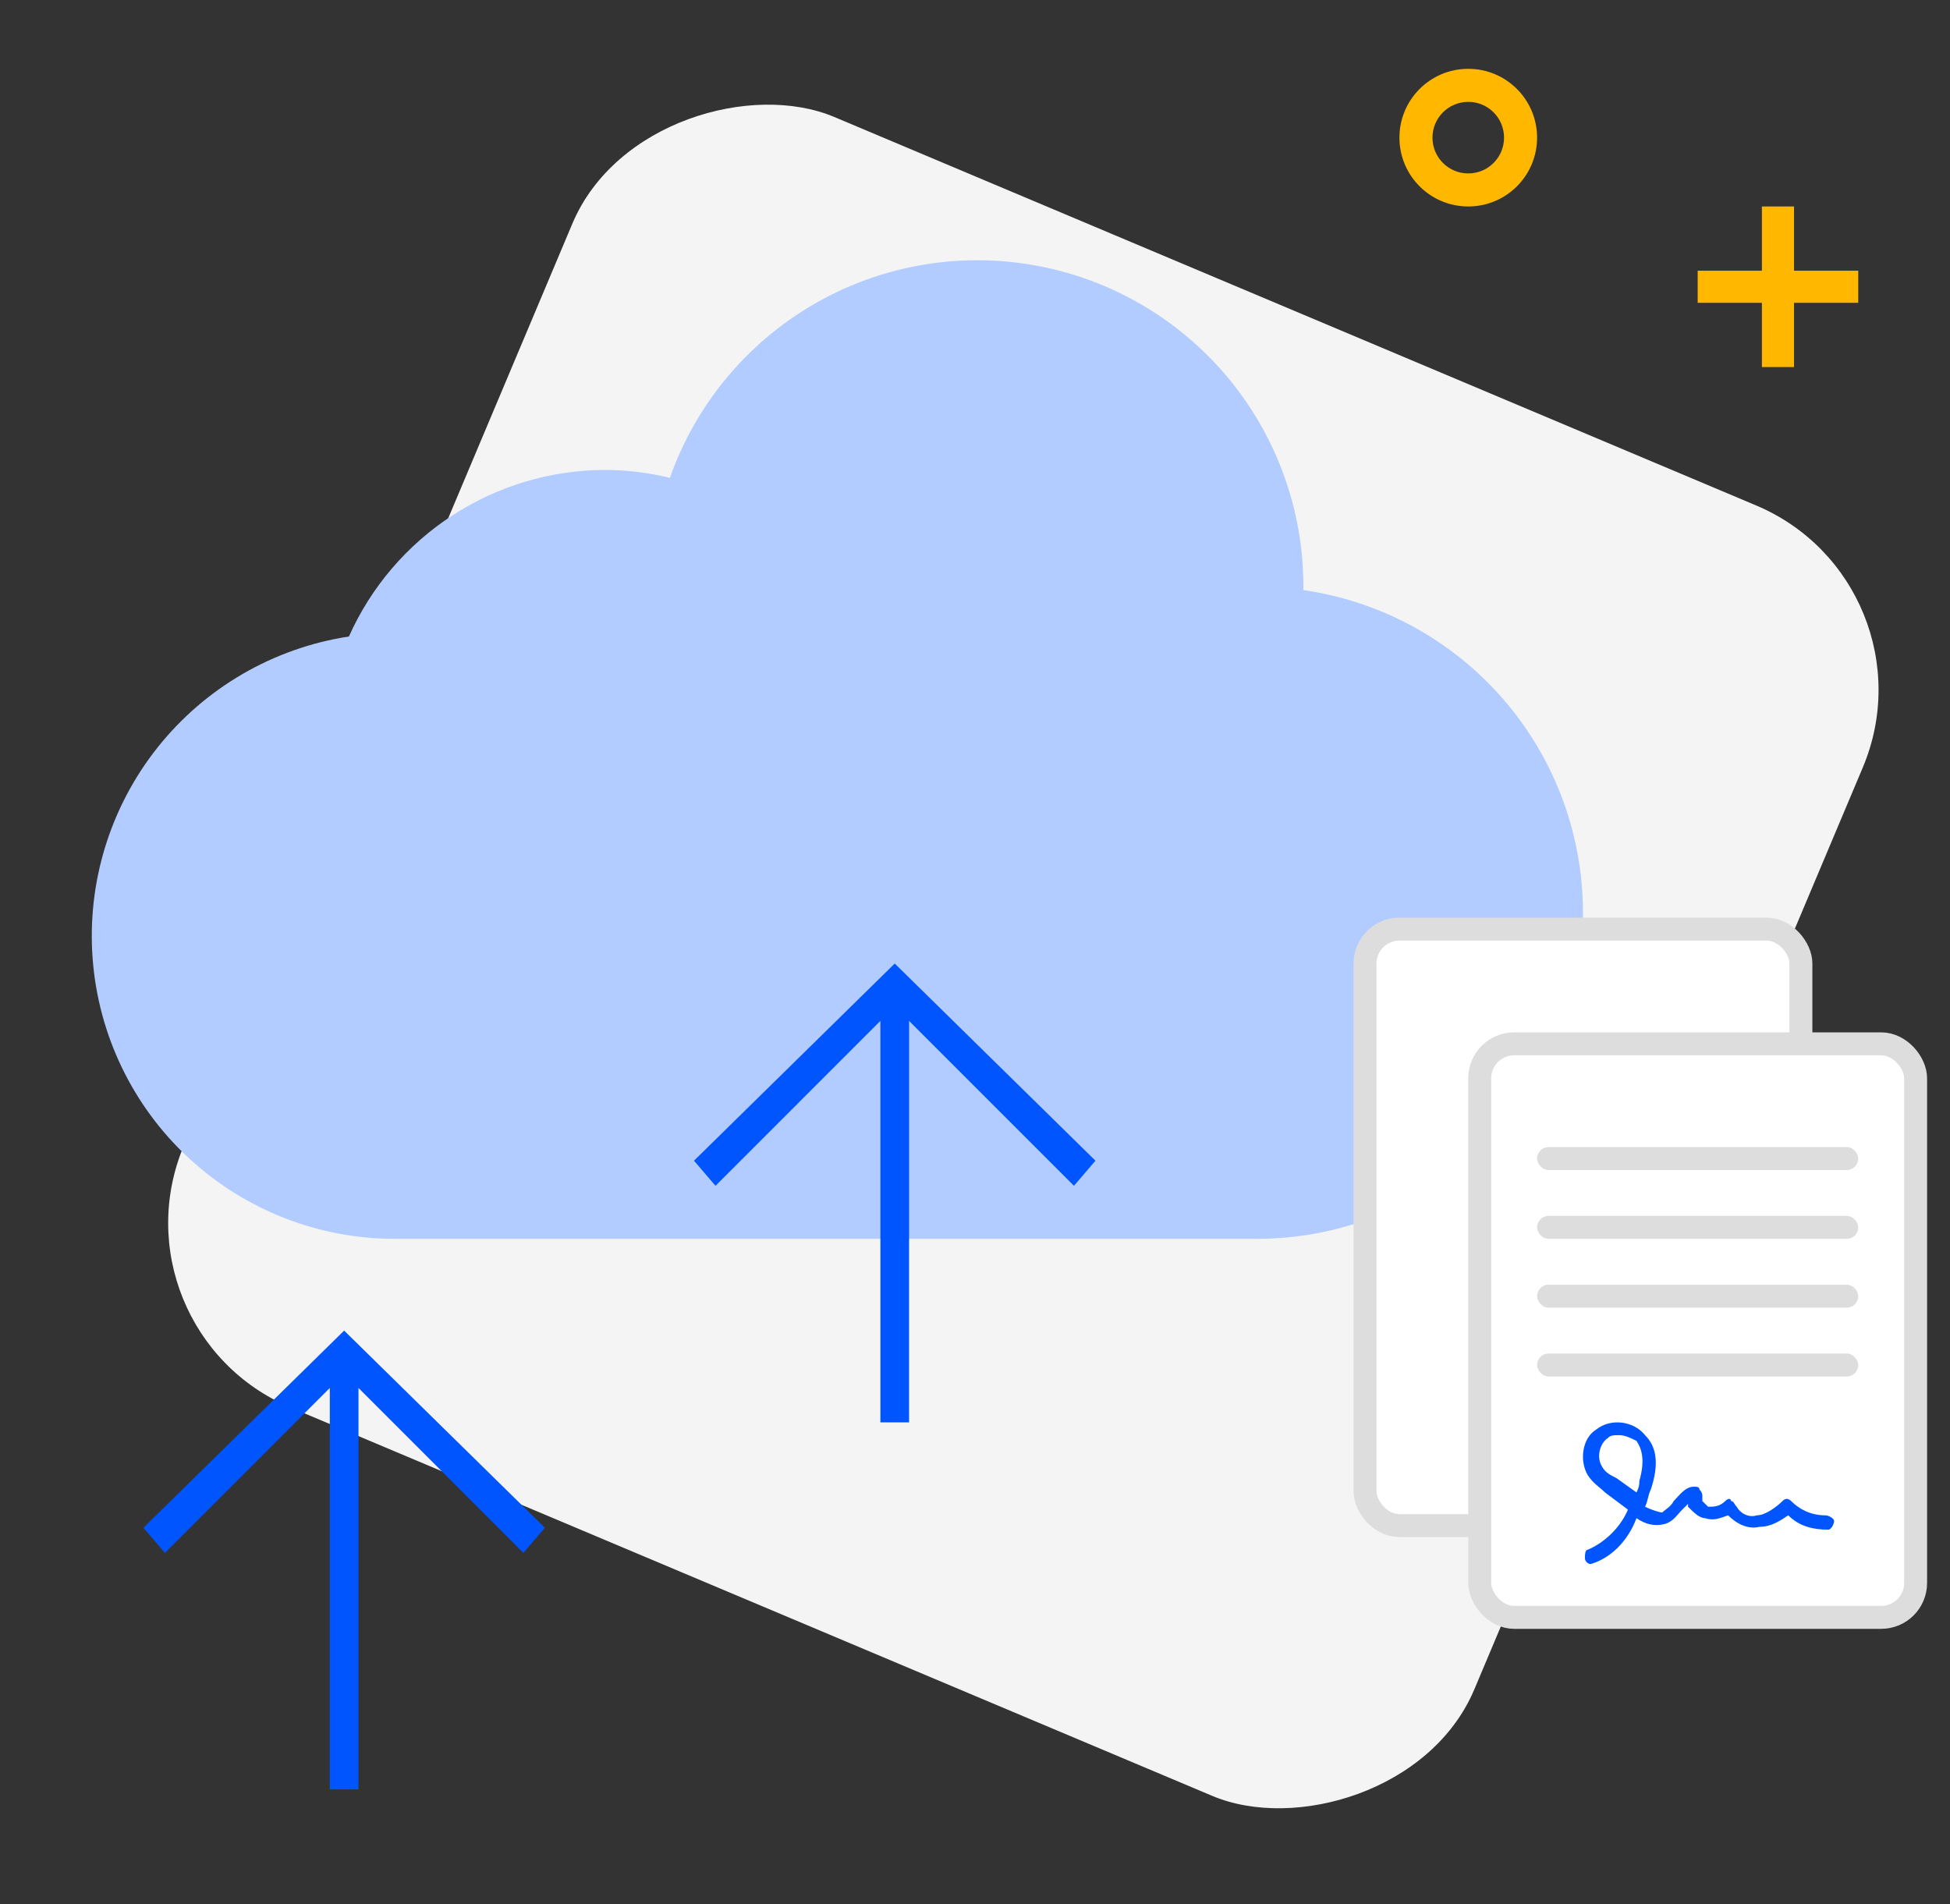 <svg width="85" height="83" viewBox="0 0 85 83" fill="none" xmlns="http://www.w3.org/2000/svg">
<rect x="0" y="0" width="85" height="83" fill="#333333" stroke="none"/>
<rect x="84.585" y="25.418" width="61.041" height="61.041" rx="8.72" transform="rotate(112.85 84.585 25.418)" fill="#F4F4F4"/>
<path fill-rule="evenodd" clip-rule="evenodd" d="M67.001 6C67.001 7.657 65.658 9 64.001 9C62.344 9 61.001 7.657 61.001 6C61.001 4.343 62.344 3 64.001 3C65.658 3 67.001 4.343 67.001 6ZM62.441 6C62.441 6.862 63.14 7.56 64.001 7.56C64.863 7.56 65.561 6.862 65.561 6C65.561 5.138 64.863 4.44 64.001 4.44C63.14 4.44 62.441 5.138 62.441 6Z" fill="#FFB700"/>
<path d="M56.813 25.721C56.814 25.668 56.814 25.615 56.814 25.562C56.816 22.208 55.631 18.962 53.47 16.397C51.308 13.832 48.309 12.115 45.004 11.548C41.698 10.981 38.298 11.602 35.406 13.3C32.514 14.998 30.315 17.665 29.2 20.828C28.265 20.6 27.307 20.485 26.345 20.484C23.987 20.495 21.683 21.186 19.707 22.474C17.732 23.762 16.17 25.592 15.209 27.745C11.918 28.249 8.94 29.976 6.869 32.581C4.798 35.187 3.787 38.479 4.039 41.798C4.292 45.117 5.788 48.218 8.229 50.48C10.671 52.743 13.876 54 17.205 54H54.783C58.377 54.002 61.838 52.642 64.47 50.193C67.101 47.745 68.707 44.391 68.965 40.806C69.222 37.221 68.112 33.671 65.857 30.872C63.602 28.073 60.37 26.233 56.813 25.721Z" fill="#B3CCFF"/>
<path fill-rule="evenodd" clip-rule="evenodd" d="M38.376 44.5L31.189 51.688L30.251 50.594L39.001 42L47.751 50.594L46.814 51.688L39.626 44.5V62H38.376V44.5Z" fill="#0055FF"/>
<path fill-rule="evenodd" clip-rule="evenodd" d="M14.376 60.5L7.189 67.688L6.251 66.594L15.001 58L23.751 66.594L22.814 67.688L15.626 60.5L15.626 78H14.376L14.376 60.5Z" fill="#0055FF"/>
<rect x="59.501" y="40.5" width="19" height="26" rx="1.5" fill="white" stroke="#DDDDDD"/>
<rect x="64.501" y="45.5" width="19" height="25" rx="1.5" fill="white" stroke="#DDDDDD"/>
<path d="M69.337 68.175C69.212 68.175 69.087 68.05 69.087 67.925C69.087 67.8 69.087 67.551 69.212 67.551C70.086 67.176 70.71 66.427 70.96 65.803L69.961 65.054C69.711 64.805 69.462 64.68 69.212 64.305C68.838 63.681 68.962 62.683 69.586 62.308C70.21 61.809 71.209 61.934 71.708 62.558C72.208 63.057 72.332 63.806 71.958 64.929C71.833 65.179 71.833 65.429 71.708 65.678C71.958 65.803 72.332 65.928 72.457 65.928C72.582 65.803 72.832 65.678 72.957 65.429C73.206 65.179 73.456 64.805 73.831 64.805C73.955 64.805 74.08 64.805 74.08 64.929C74.205 65.054 74.205 65.179 74.205 65.179C74.205 65.304 74.205 65.304 74.205 65.429C74.33 65.553 74.33 65.553 74.454 65.678C74.704 65.678 74.954 65.678 75.204 65.429C75.328 65.304 75.453 65.304 75.453 65.429C75.578 65.429 75.578 65.553 75.703 65.678C75.828 65.928 76.202 66.177 76.576 66.053C76.951 66.053 77.45 65.678 77.7 65.429C77.825 65.304 77.95 65.304 78.074 65.429C78.449 65.803 78.948 66.053 79.572 66.053C79.697 66.053 79.947 66.177 79.947 66.302C79.947 66.427 79.822 66.677 79.697 66.677C79.073 66.677 78.449 66.552 77.95 66.053C77.575 66.302 77.201 66.552 76.701 66.552C76.202 66.677 75.703 66.427 75.328 66.053C74.954 66.177 74.704 66.302 74.33 66.177C74.08 66.177 73.831 65.928 73.581 65.678V65.553C73.456 65.678 73.456 65.678 73.331 65.803C73.082 66.052 72.957 66.302 72.582 66.427C72.083 66.552 71.709 66.427 71.334 66.177C70.959 67.176 70.21 67.925 69.337 68.175ZM70.585 62.558C70.335 62.558 70.21 62.558 70.085 62.683C69.711 62.932 69.586 63.556 69.836 63.931C69.961 64.18 70.21 64.305 70.46 64.43L71.334 65.054C71.459 64.805 71.459 64.68 71.459 64.555C71.708 63.681 71.584 63.182 71.334 62.807C71.084 62.682 70.835 62.558 70.585 62.558Z" fill="#0055FF"/>
<rect x="67.001" y="50" width="14" height="1" rx="0.5" fill="#DDDDDD"/>
<rect x="67.001" y="53" width="14" height="1" rx="0.5" fill="#DDDDDD"/>
<rect x="67.001" y="56" width="14" height="1" rx="0.5" fill="#DDDDDD"/>
<rect x="67.001" y="59" width="14" height="1" rx="0.5" fill="#DDDDDD"/>
<path fill-rule="evenodd" clip-rule="evenodd" d="M76.801 11.8V9H78.201V11.8H81.001V13.2H78.201V16H76.801V13.2H74.001L74.001 11.8H76.801Z" fill="#FFB700"/>
</svg>
